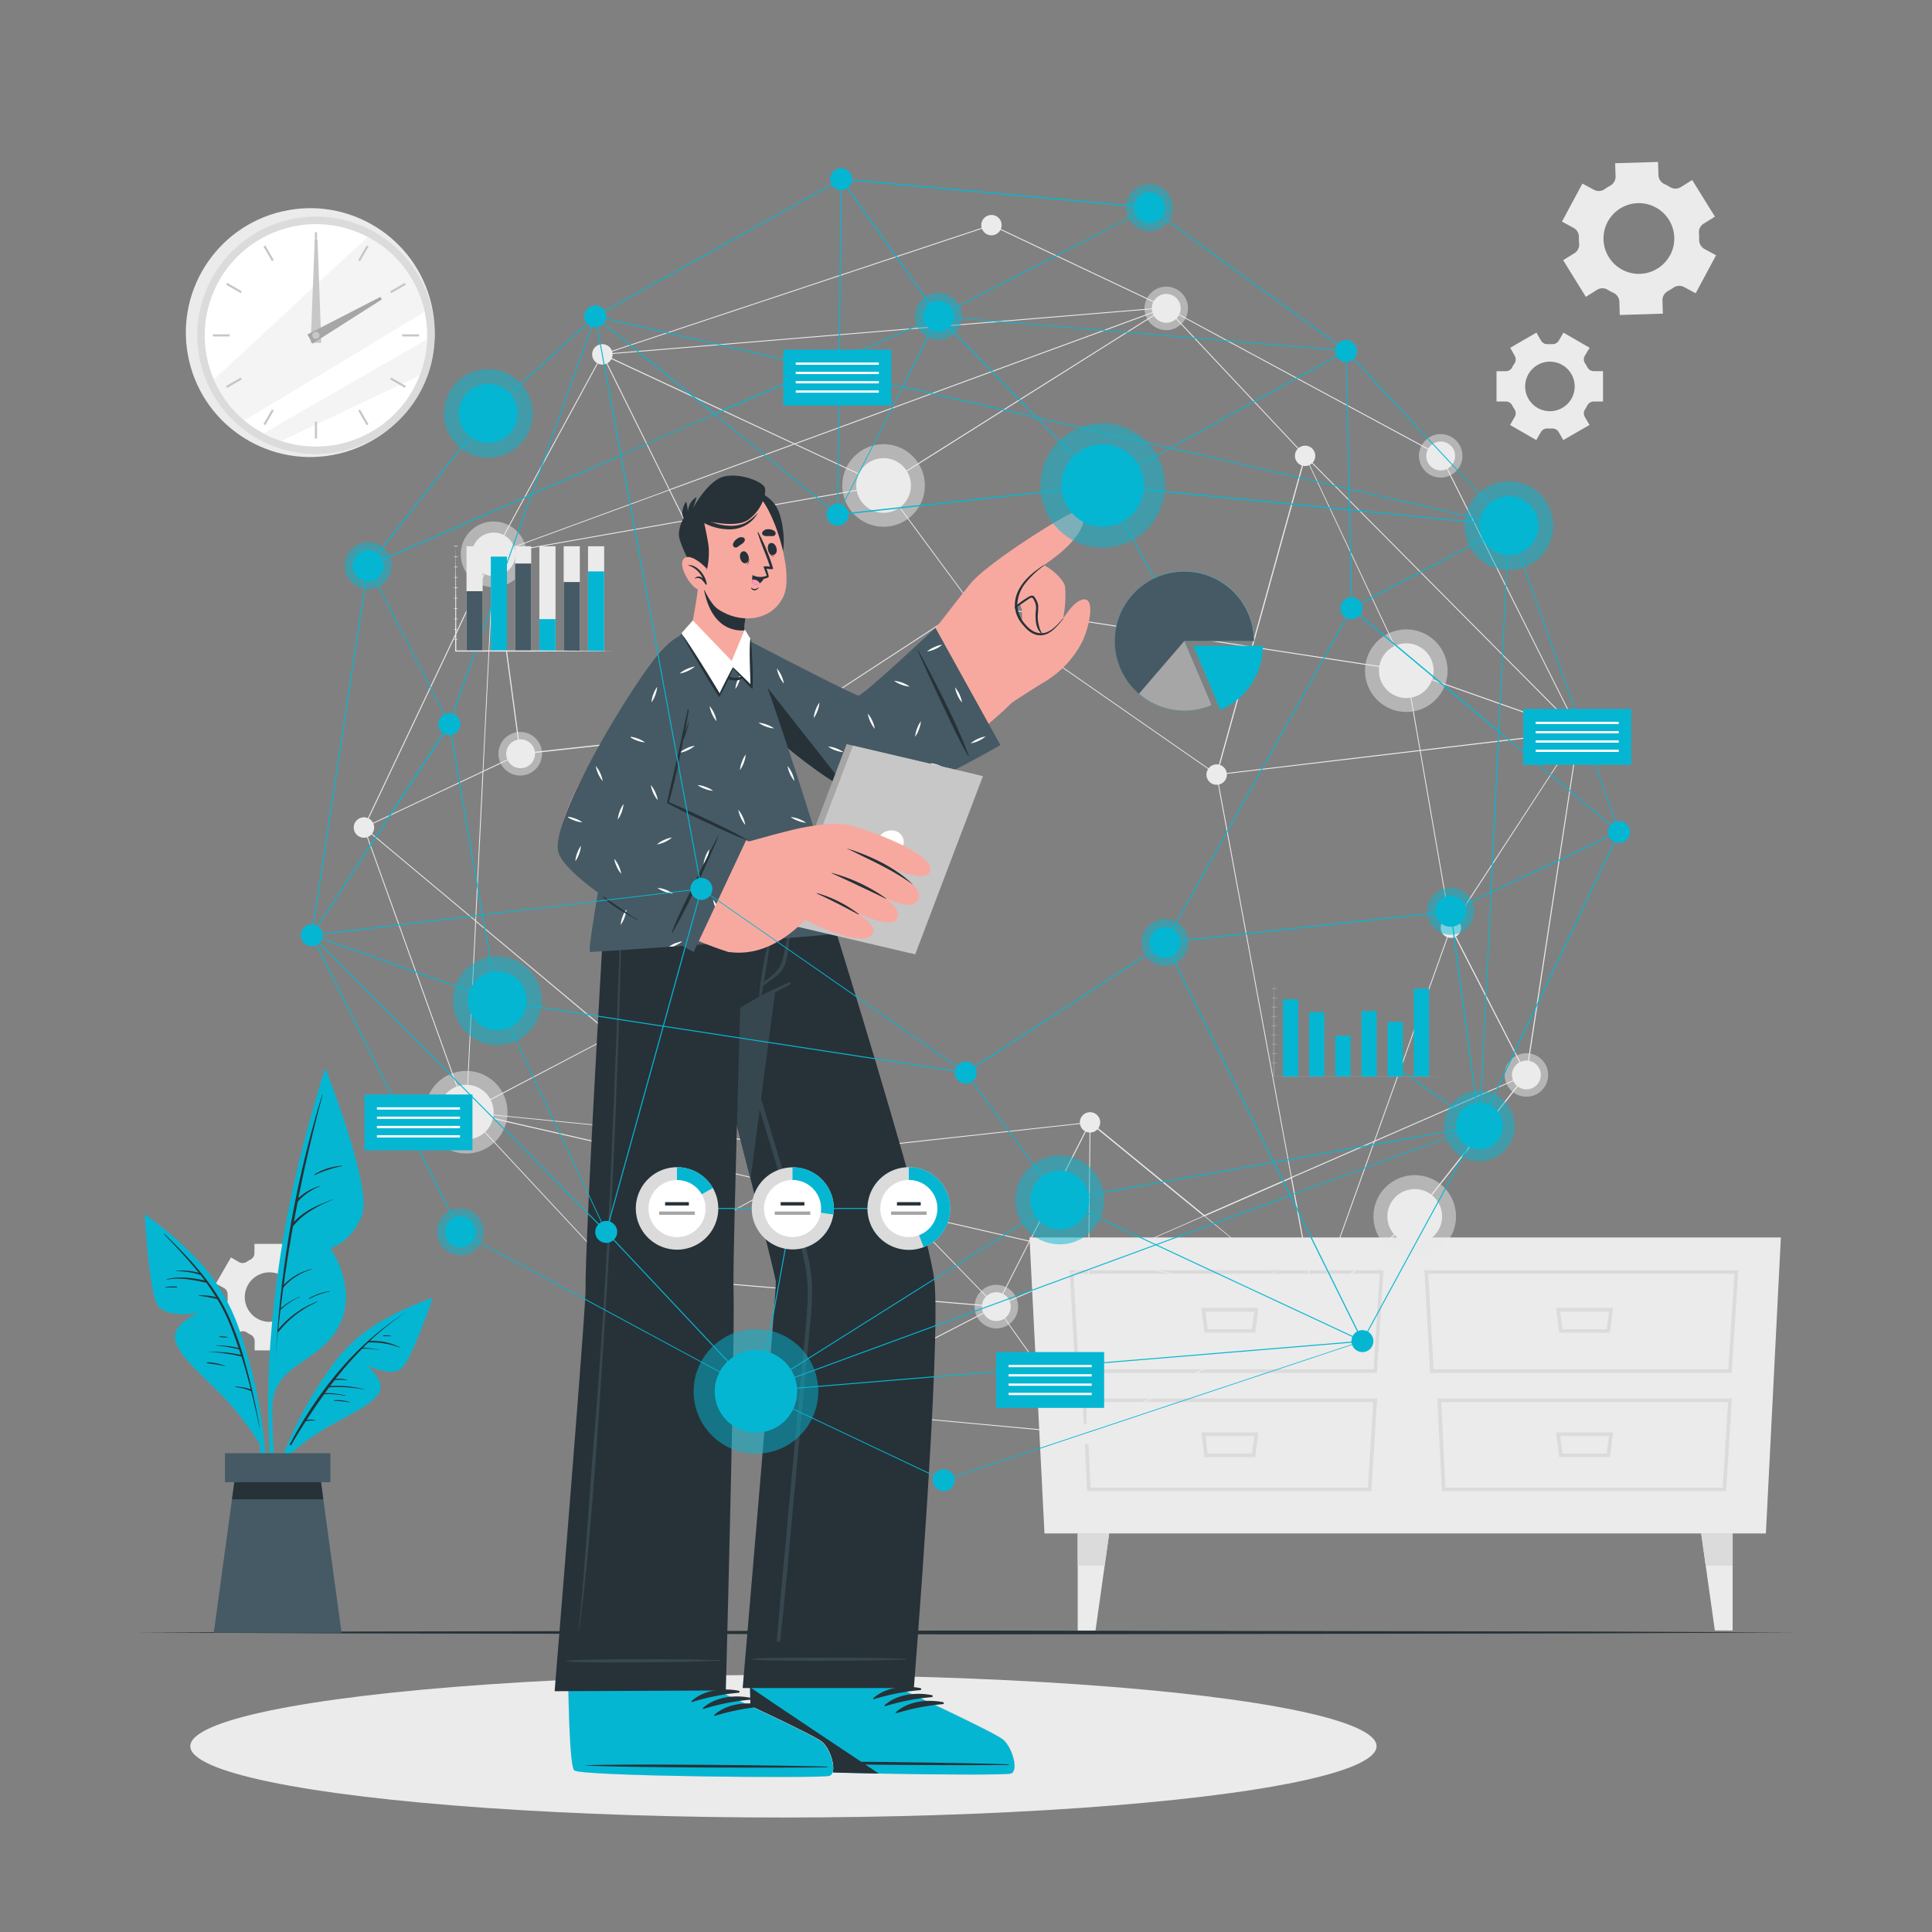 <svg xmlns="http://www.w3.org/2000/svg" viewBox="0 0 500 500"><rect x="0" y="0" width="500" height="500" fill="#808080" stroke="none"/><g id="freepik--background-complete--inject-42"><path d="M435,48.42a2.67,2.67,0,0,1-2.79,0l-.71-.41-.74-.37a2.64,2.64,0,0,1-1.55-2.3l-.11-3.43L418,42.24l.11,3.42a2.65,2.65,0,0,1-1.41,2.41c-.48.27-1,.56-1.41.88a2.64,2.64,0,0,1-2.77.17l-3-1.61-5.28,9.84,3,1.62a2.64,2.64,0,0,1,1.38,2.4,15.44,15.44,0,0,0,.06,1.67,2.66,2.66,0,0,1-1.23,2.5l-2.91,1.8,5.88,9.49L413.31,75a2.63,2.63,0,0,1,2.77,0c.24.14.47.28.72.41l.73.37a2.66,2.66,0,0,1,1.56,2.31l.1,3.43,11.16-.35-.11-3.42a2.68,2.68,0,0,1,1.4-2.41,13.94,13.94,0,0,0,1.42-.88,2.65,2.65,0,0,1,2.78-.17l3,1.61,5.28-9.84-3-1.62a2.66,2.66,0,0,1-1.38-2.41c0-.56,0-1.11-.05-1.67a2.62,2.62,0,0,1,1.23-2.49l2.9-1.8-5.88-9.49Zm-2.8,17.63a9.15,9.15,0,1,1-3.74-12.39A9.15,9.15,0,0,1,432.22,66.05Z" style="fill:#ebebeb"></path><path d="M403.42,88.15a1.85,1.85,0,0,1-1.72.91h-1.16a1.84,1.84,0,0,1-1.72-.9l-1.2-2.08L390.85,90,392,92.07a1.85,1.85,0,0,1-.06,2,10.08,10.08,0,0,0-.59,1,1.85,1.85,0,0,1-1.65,1h-2.4v7.83h2.4a1.86,1.86,0,0,1,1.65,1,9.19,9.19,0,0,0,.59,1,1.85,1.85,0,0,1,.06,2l-1.19,2.08,6.77,3.91,1.21-2.09a1.86,1.86,0,0,1,1.72-.9h1.15a1.85,1.85,0,0,1,1.72.91l1.2,2.08,6.78-3.91-1.2-2.07a1.85,1.85,0,0,1,.07-2c.21-.33.4-.67.58-1a1.85,1.85,0,0,1,1.65-1h2.4V96.05h-2.4a1.85,1.85,0,0,1-1.65-1c-.18-.35-.37-.68-.58-1a1.85,1.85,0,0,1-.07-2L411.4,90l-6.78-3.91ZM407.53,100a6.41,6.41,0,1,1-6.41-6.4A6.41,6.41,0,0,1,407.53,100Z" style="fill:#ebebeb"></path><path d="M81.57,338a1.87,1.87,0,0,1-.91-1.73c0-.19,0-.38,0-.58s0-.39,0-.58a1.85,1.85,0,0,1,.91-1.72l2.08-1.2-3.91-6.77-2.08,1.2a1.87,1.87,0,0,1-2-.07c-.33-.21-.66-.41-1-.59a1.87,1.87,0,0,1-1-1.65v-2.39H65.85v2.39a1.85,1.85,0,0,1-1,1.65c-.35.18-.68.38-1,.59a1.87,1.87,0,0,1-2,.07l-2.08-1.2-3.91,6.77L58,333.36a1.87,1.87,0,0,1,.91,1.72c0,.19,0,.38,0,.57s0,.39,0,.58A1.87,1.87,0,0,1,58,338l-2.09,1.2,3.91,6.78,2.08-1.2a1.85,1.85,0,0,1,2,.07,9.12,9.12,0,0,0,1,.58,1.86,1.86,0,0,1,1,1.66v2.39h7.82V347a1.87,1.87,0,0,1,1-1.66,10.29,10.29,0,0,0,1-.58,1.84,1.84,0,0,1,1.94-.07l2.08,1.2,3.91-6.78Zm-11.81,4.1a6.41,6.41,0,1,1,6.41-6.41A6.42,6.42,0,0,1,69.76,342.06Z" style="fill:#ebebeb"></path><polygon points="270.31 396.85 457.01 396.85 460.89 320.25 266.43 320.25 270.31 396.85" style="fill:#ebebeb"></polygon><path d="M448.16,355.31H370.11l-1.47-26.59h81.23ZM371,354.37h76.28l1.58-24.71H369.64Z" style="fill:#dbdbdb"></path><path d="M446.72,385.91H373.17l-1.2-24h76.25ZM374.06,385h71.78l1.38-22.13H373Z" style="fill:#dbdbdb"></path><path d="M416.65,344.9H403.53l-.82-6.42h14.77ZM404.36,344h11.46l.59-4.53H403.78Z" style="fill:#dbdbdb"></path><path d="M416.65,377.11H403.53l-.82-6.41h14.77Zm-12.29-.94h11.46l.59-4.53H403.78Z" style="fill:#dbdbdb"></path><path d="M356.35,355.31H278.3l-1.47-26.59h81.23Zm-77.16-.94h76.28l1.58-24.71H277.83Z" style="fill:#dbdbdb"></path><path d="M354.91,385.91H281.35l-1.19-24h76.25ZM282.25,385H354l1.39-22.13H281.15Z" style="fill:#dbdbdb"></path><path d="M324.84,344.9H311.72l-.82-6.42h14.77ZM312.55,344H324l.59-4.53H312Z" style="fill:#dbdbdb"></path><path d="M324.84,377.11H311.72l-.82-6.41h14.77Zm-12.29-.94H324l.59-4.53H312Z" style="fill:#dbdbdb"></path><polygon points="287.05 396.85 285.88 405.2 283.52 421.97 278.91 421.97 278.91 396.85 287.05 396.85" style="fill:#ebebeb"></polygon><polygon points="287.05 396.85 285.88 405.2 278.91 405.2 278.91 396.85 287.05 396.85" style="fill:#dbdbdb"></polygon><polygon points="440.27 396.85 441.44 405.2 443.8 421.97 448.41 421.97 448.41 396.85 440.27 396.85" style="fill:#ebebeb"></polygon><polygon points="440.27 396.85 441.44 405.2 448.41 405.2 448.41 396.85 440.27 396.85" style="fill:#dbdbdb"></polygon><circle cx="120.66" cy="287.84" r="10.69" style="fill:#ebebeb;opacity:0.5"></circle><path d="M113.59,287.84a7.08,7.08,0,1,1,7.07,7.07A7.07,7.07,0,0,1,113.59,287.84Z" style="fill:#ebebeb"></path><circle cx="228.67" cy="125.64" r="10.69" style="fill:#ebebeb;opacity:0.5"></circle><circle cx="228.67" cy="125.64" r="7.08" style="fill:#ebebeb"></circle><circle cx="363.95" cy="173.57" r="10.69" style="fill:#ebebeb;opacity:0.5"></circle><circle cx="363.95" cy="173.57" r="7.08" style="fill:#ebebeb"></circle><circle cx="366.13" cy="314.81" r="10.69" style="fill:#ebebeb;opacity:0.5"></circle><path d="M359.05,314.81a7.08,7.08,0,1,1,7.08,7.08A7.08,7.08,0,0,1,359.05,314.81Z" style="fill:#ebebeb"></path><circle cx="127.75" cy="143.46" r="8.51" style="fill:#ebebeb;opacity:0.5"></circle><circle cx="127.75" cy="143.46" r="5.63" style="fill:#ebebeb"></circle><circle cx="395.03" cy="278.2" r="5.63" style="fill:#ebebeb;opacity:0.5"></circle><path d="M391.3,278.2a3.73,3.73,0,1,1,3.73,3.73A3.73,3.73,0,0,1,391.3,278.2Z" style="fill:#ebebeb"></path><path d="M129,195.08a5.64,5.64,0,1,1,5.63,5.63A5.63,5.63,0,0,1,129,195.08Z" style="fill:#ebebeb;opacity:0.5"></path><path d="M131,195.08a3.73,3.73,0,1,1,3.72,3.73A3.72,3.72,0,0,1,131,195.08Z" style="fill:#ebebeb"></path><path d="M212.73,297.45a5.63,5.63,0,1,1,5.63,5.63A5.64,5.64,0,0,1,212.73,297.45Z" style="fill:#ebebeb;opacity:0.5"></path><path d="M214.63,297.45a3.73,3.73,0,1,1,3.73,3.73A3.73,3.73,0,0,1,214.63,297.45Z" style="fill:#ebebeb"></path><path d="M197.74,187.57a5.63,5.63,0,1,1,5.63,5.64A5.63,5.63,0,0,1,197.74,187.57Z" style="fill:#ebebeb;opacity:0.5"></path><path d="M199.64,187.57a3.73,3.73,0,1,1,3.73,3.73A3.73,3.73,0,0,1,199.64,187.57Z" style="fill:#ebebeb"></path><path d="M296.2,79.8a5.63,5.63,0,1,1,5.63,5.64A5.63,5.63,0,0,1,296.2,79.8Z" style="fill:#ebebeb;opacity:0.5"></path><path d="M298.1,79.8a3.73,3.73,0,1,1,3.73,3.73A3.73,3.73,0,0,1,298.1,79.8Z" style="fill:#ebebeb"></path><circle cx="372.85" cy="117.97" r="5.63" style="fill:#ebebeb;opacity:0.5"></circle><path d="M369.12,118a3.73,3.73,0,1,1,3.73,3.73A3.73,3.73,0,0,1,369.12,118Z" style="fill:#ebebeb"></path><path d="M252.21,338.15a5.64,5.64,0,1,1,5.64,5.64A5.64,5.64,0,0,1,252.21,338.15Z" style="fill:#ebebeb;opacity:0.5"></path><path d="M254.12,338.15a3.73,3.73,0,1,1,3.73,3.73A3.73,3.73,0,0,1,254.12,338.15Z" style="fill:#ebebeb"></path><path d="M201.47,364.31a5.63,5.63,0,1,1,5.63,5.63A5.64,5.64,0,0,1,201.47,364.31Z" style="fill:#ebebeb;opacity:0.5"></path><path d="M203.37,364.31A3.73,3.73,0,1,1,207.1,368,3.73,3.73,0,0,1,203.37,364.31Z" style="fill:#ebebeb"></path><path d="M155.89,268a2.64,2.64,0,1,1,2.63,2.64A2.63,2.63,0,0,1,155.89,268Z" style="fill:#ebebeb"></path><circle cx="337.76" cy="117.97" r="2.64" style="fill:#ebebeb"></circle><path d="M337.76,338.15a2.64,2.64,0,1,1,2.64,2.64A2.64,2.64,0,0,1,337.76,338.15Z" style="fill:#ebebeb"></path><path d="M372.85,240.1a2.64,2.64,0,1,1,2.64,2.63A2.64,2.64,0,0,1,372.85,240.1Z" style="fill:#ebebeb"></path><path d="M91.55,214.17a2.64,2.64,0,1,1,2.64,2.63A2.64,2.64,0,0,1,91.55,214.17Z" style="fill:#ebebeb"></path><path d="M312.23,200.46a2.64,2.64,0,1,1,2.64,2.64A2.64,2.64,0,0,1,312.23,200.46Z" style="fill:#ebebeb"></path><path d="M406,189.32a2.64,2.64,0,1,1,2.63,2.64A2.63,2.63,0,0,1,406,189.32Z" style="fill:#ebebeb"></path><path d="M153.25,91.71a2.64,2.64,0,1,1,2.64,2.64A2.64,2.64,0,0,1,153.25,91.71Z" style="fill:#ebebeb"></path><path d="M248.65,156.28a2.64,2.64,0,1,1,2.64,2.63A2.64,2.64,0,0,1,248.65,156.28Z" style="fill:#ebebeb"></path><circle cx="256.59" cy="58.26" r="2.64" style="fill:#ebebeb"></circle><circle cx="282.1" cy="290.47" r="2.64" style="fill:#ebebeb"></circle><path d="M278.63,371.17a2.64,2.64,0,1,1,2.63,2.64A2.64,2.64,0,0,1,278.63,371.17Z" style="fill:#ebebeb"></path><path d="M157.19,329.88a2.64,2.64,0,1,1,2.63,2.64A2.63,2.63,0,0,1,157.19,329.88Z" style="fill:#ebebeb"></path><path d="M301.77,79.47l.06.07,36,38.35,70.87,71.39v.06l-13.56,88.91,0,0-28.9,36.61-25.75,23.36-59.24,33.08-.06-.08-23.42-33-39.41-40.59L159.8,330l-.06-.07-39.18-42.08-26.5-73.72,0,0,33.59-70.76h.06l100.89-17.82ZM408.46,189.36l-70.78-71.31L301.73,79.77l-73,46L127.83,143.57l-33.52,70.6,26.46,73.6,39.08,42,58.53-32.4.06.06,39.49,40.67L281.3,371l59-33,25.71-23.32,28.87-36.58Z" style="fill:#ebebeb"></path><path d="M155.84,91.56l.1,0,72.8,34,0,0,22.61,30.62,63.43,44.09,22.93-82.64.13.28,26.21,55.63,11.54,66.56v0l-35.13,98.15-.1,0-73.85-16.91-8.61,16.92h-.07L159.71,330v-.1l-.7-33.15L120.64,288l0-.23,38.22,3.78-.49-23.56v0l44.74-80.21-68.59,7.5v-.11l-6.93-51.66,0,0Zm72.75,34.17L155.94,91.86l-28.07,51.62,6.9,51.47,68.81-7.52-.11.2L158.64,268l.49,23.52,59.24,5.85,63.93-7-.09.2-15.58,30.61L340.32,338l35.05-97.93L363.84,173.6l-26-55.3-22.86,82.35-.13-.09-63.61-44.21Zm-69.68,166-36.44-3.6L159,296.5ZM266.4,321.09l15.5-30.48-63.53,7-59.23-5.85.1,4.8Zm-.11.21-107-24.51.7,33L257.78,338Z" style="fill:#ebebeb"></path><polygon points="159.89 329.79 207.17 364.21 207.03 364.4 159.75 329.98 159.89 329.79" style="fill:#ebebeb"></polygon><path d="M256.6,58.13l0,0L301.77,79.5l.82-.07-.56.21,70.91,38.25v0l35.72,71.31.42.15-.44.05-33,50.67,19.57,38.16-.12.05-60.73,26.54,6.23,33.59-.25-.2-28.69-23.47-29.8,13-.45,43.5h-.13l-74.56-6.9.35-.19,50.75-26.15,23.81-10.4.39-37.42.19.15,29.49,24.12,22.41-9.79L314.73,200.36h.12l93.22-11.08-44.16-15.59L251.31,156.4l-48,31.34-.06-.11-30.07-60.72-45.33,16.64-2.74,55.91,9.5-4.48.1.21-9.61,4.53-1.9,38.57L158.73,268l-.15.08-38,19.95L123,238.39,94,214.14l.17-.08,30.74-14.49,2.76-56.19.07,0,45.38-16.65L155.71,91.61h.15Zm44.71,21.41L256.58,58.38,156.84,91.51Zm71.45,38.52-71-38.32L173.41,126.83l30,60.57,47.84-31.24h.05L364,173.45l44.38,15.67Zm-199.45,8.56L300.9,79.8l-144.83,12ZM394.87,278.14l-19.52-38,0-.06,33-50.56L315,200.57l19.29,104ZM123,238.1l1.88-38.27L94.4,214.19ZM158.32,268,123.2,238.58l-2.41,49.06Zm153.11,46.66-29.21-23.89-.39,36.82Zm28.79,23.25-6.1-32.92-22.25,9.73ZM281.15,371l.45-43.14-23.71,10.36-50.39,26Z" style="fill:#ebebeb"></path><circle cx="80.3" cy="86.08" r="32.2" transform="translate(-17.42 20.44) rotate(-13.1)" style="fill:#ebebeb"></circle><circle cx="81.77" cy="86.79" r="30.72" transform="translate(-17.55 20.8) rotate(-13.11)" style="fill:#dbdbdb"></circle><circle cx="81.77" cy="86.79" r="28.78" transform="translate(-26.64 37.12) rotate(-22.09)" style="fill:#fff"></circle><path d="M109.9,80.69c-13.1,7.94-34.65,21-46.69,28.11a29,29,0,0,1-7.86-10.58L95.17,61.31A28.86,28.86,0,0,1,109.9,80.69Z" style="fill:#ebebeb;opacity:0.5"></path><path d="M110.53,87.8a28.47,28.47,0,0,1-1.9,9.35l-35.9,17a28,28,0,0,1-4.53-1.95C79,105.91,98.86,94.51,110.53,87.8Z" style="fill:#ebebeb;opacity:0.5"></path><rect x="81.49" y="60.1" width="0.56" height="4.36" style="fill:#c7c7c7"></rect><rect x="69.24" y="63.38" width="0.56" height="4.36" transform="translate(-23.47 43.54) rotate(-30)" style="fill:#c7c7c7"></rect><rect x="60.27" y="72.36" width="0.56" height="4.36" transform="translate(-34.28 89.7) rotate(-60)" style="fill:#c7c7c7"></rect><rect x="55.08" y="86.52" width="4.36" height="0.56" style="fill:#c7c7c7"></rect><rect x="58.36" y="98.77" width="4.36" height="0.56" transform="translate(-41.42 43.55) rotate(-30)" style="fill:#c7c7c7"></rect><rect x="67.34" y="107.74" width="4.36" height="0.56" transform="translate(-58.79 114.29) rotate(-60.04)" style="fill:#c7c7c7"></rect><rect x="81.49" y="109.12" width="0.56" height="4.36" style="fill:#c7c7c7"></rect><rect x="93.75" y="105.84" width="0.56" height="4.36" transform="translate(-41.41 61.49) rotate(-30)" style="fill:#c7c7c7"></rect><rect x="102.72" y="96.87" width="0.56" height="4.36" transform="translate(-34.28 138.71) rotate(-60)" style="fill:#c7c7c7"></rect><rect x="104.1" y="86.52" width="4.36" height="0.56" style="fill:#c7c7c7"></rect><rect x="100.82" y="74.26" width="4.36" height="0.56" transform="translate(-23.47 61.51) rotate(-30.01)" style="fill:#c7c7c7"></rect><rect x="91.85" y="65.29" width="4.36" height="0.56" transform="translate(-9.74 114.27) rotate(-60.03)" style="fill:#c7c7c7"></rect><polygon points="82.19 62.08 83.14 88.74 80.41 88.7 81.45 62.07 82.19 62.08" style="fill:#c7c7c7"></polygon><polygon points="98.8 77.5 80.86 88.94 79.56 86.55 98.44 76.84 98.8 77.5" style="fill:#a6a6a6"></polygon><circle cx="81.77" cy="86.79" r="0.93" style="fill:#c7c7c7"></circle></g><g id="freepik--Shadow--inject-42"><ellipse cx="202.75" cy="451.92" rx="153.5" ry="18.45" style="fill:#ebebeb"></ellipse></g><g id="freepik--Floor--inject-42"><polygon points="35.07 422.48 88.8 422.24 142.53 422.15 250 421.98 357.47 422.15 411.2 422.23 464.93 422.48 411.2 422.72 357.47 422.81 250 422.98 142.53 422.81 88.8 422.72 35.07 422.48" style="fill:#263238"></polygon></g><g id="freepik--Plant--inject-42"><path d="M69.59,371.35a215.63,215.63,0,0,1,.31-22.74A290,290,0,0,1,77,302.29c2-8.57,4.43-17,7-25.42.07-.25.48-.18.41.08-7.88,29.68-14.35,60.3-13.9,91.15.12,8.64,1.12,17.12,1.94,25.69,0,.23-.35.33-.41.09A130,130,0,0,1,69.59,371.35Z" style="fill:#05B6D3"></path><path d="M84.42,277s11.94,30.31,9.27,37.43S85.5,323,85.5,323s7.31,10.43,2.2,20.21-16.44,9.32-17.2,20.41C70.5,363.64,69.87,317.27,84.42,277Z" style="fill:#05B6D3"></path><path d="M71.8,344.49a.26.26,0,0,1,0-.15,277.72,277.72,0,0,1,11.58-61c0-.06.12,0,.1,0-2.36,8.87-4.47,17.78-6.27,26.74a13.34,13.34,0,0,1,5.7-3.18s.06.05,0,.07A15,15,0,0,0,77.06,311q-.53,2.63-1,5.27c2.67-3,6.37-4.46,10.07-5.87a0,0,0,1,1,0,.08c-3.85,1.57-7.69,3.6-10.31,6.92q-1.36,7.54-2.39,15.14a14.36,14.36,0,0,1,7.12-4.08c.08,0,.12.1,0,.12a15,15,0,0,0-7.22,4.63s0,0,0,0c-.24,1.78-.47,3.57-.68,5.35a18.5,18.5,0,0,1,5-3s.08.06,0,.08a17.08,17.08,0,0,0-5,3.31s0,0-.06,0c-.2,1.7-.4,3.4-.57,5.1a24.16,24.16,0,0,1,10.12-7.23.07.07,0,0,1,0,.12,26.22,26.22,0,0,0-10,7.68.24.24,0,0,1-.25.08c-.26,2.6-.49,5.22-.69,7.83,0,0-.06,0,0,0Q71.48,348.51,71.8,344.49Z" style="fill:#263238"></path><path d="M81.39,303.94a14.88,14.88,0,0,1,7.18-2.23c.06,0,.06.08,0,.09a28.44,28.44,0,0,0-7.09,2.31C81.38,304.16,81.3,304,81.39,303.94Z" style="fill:#263238"></path><path d="M79.94,336a14.94,14.94,0,0,1,5.39-1.84c.06,0,.07.09,0,.1A19.77,19.77,0,0,0,80,336.16C79.94,336.19,79.87,336.07,79.94,336Z" style="fill:#263238"></path><path d="M38.21,314.87A81.08,81.08,0,0,1,52,327a49.81,49.81,0,0,1,9.7,16.44,123.16,123.16,0,0,1,7.22,39.31,95.94,95.94,0,0,1-2.13,22.1.21.21,0,0,1-.42-.07,124,124,0,0,0-.21-38.65c-2.05-12.53-5.27-26.17-13.24-36.36-4.34-5.55-9.75-9.91-15.1-14.42C37.56,315.06,37.92,314.67,38.21,314.87Z" style="fill:#05B6D3"></path><path d="M67.18,373.67a74.68,74.68,0,0,0-10.07-12.88c-6-6-11-10.21-11.78-14.16s6-6.86,6-6.86-8.27,1.49-10.53-2-3.35-23.56-3.35-23.56,15,10.73,22,25.78S67.18,373.67,67.18,373.67Z" style="fill:#05B6D3"></path><path d="M42.63,319.38c6.33,6.21,12.7,12.84,16.42,21A78.54,78.54,0,0,1,62.37,349h0l.57,1.79,0,.09a171.53,171.53,0,0,1,4.27,18.56s-.06.07-.06,0c-.65-3.13-1.37-6.3-2.17-9.45l-.08,0A13.19,13.19,0,0,0,61,359c-.09,0-.08-.17,0-.16a14.82,14.82,0,0,1,3.9.71c-.73-2.84-1.52-5.68-2.41-8.48a42.51,42.51,0,0,0-8.92-1.17,0,0,0,1,1,0,0,33.94,33.94,0,0,1,8.77.74l-.48-1.43a44.25,44.25,0,0,0-5.93-1,0,0,0,1,1,0-.06,29.11,29.11,0,0,1,5.81.7c-.82-2.42-1.7-4.8-2.68-7.13a43.4,43.4,0,0,0-2.84-5.51,35.78,35.78,0,0,0-4.82-.86s0-.08,0-.08a12.92,12.92,0,0,1,4.5.44c-.79-1.27-1.62-2.52-2.51-3.74h0c-3.38-.74-6.79-1.44-10.24-.79-.06,0-.08-.09,0-.1,3.28-.87,6.54-.37,9.81.28-.36-.48-.73-.94-1.09-1.41a22.4,22.4,0,0,0-6.3-1c-.05,0-.06-.06,0-.07a16.36,16.36,0,0,1,5.87.52c-2.78-3.46-5.86-6.71-8.91-9.93C42.37,319.32,42.48,319.23,42.63,319.38Z" style="fill:#263238"></path><path d="M42.8,333.07a14.25,14.25,0,0,1,3-.1c.12,0,.11.21,0,.21-1,0-2,0-3,0A.06.06,0,1,1,42.8,333.07Z" style="fill:#263238"></path><path d="M53.62,352.56a13.7,13.7,0,0,1,4.64.93s0,.08,0,.07c-1.53-.36-3.07-.51-4.62-.77A.12.12,0,0,1,53.62,352.56Z" style="fill:#263238"></path><path d="M56.87,345.83a9.93,9.93,0,0,1,2,.18.06.06,0,0,1,0,.12,10,10,0,0,1-2-.1A.1.1,0,0,1,56.87,345.83Z" style="fill:#263238"></path><path d="M111.26,336.2a68.12,68.12,0,0,0-14,6.58,41.57,41.57,0,0,0-11.64,11.06A103.52,103.52,0,0,0,70.71,384a81,81,0,0,0-3.39,18.38.18.18,0,0,0,.36,0,104.53,104.53,0,0,1,9.1-31.22c4.56-9.67,10.32-20,19.13-26.36,4.79-3.49,10.18-5.77,15.55-8.19C111.74,336.5,111.54,336.1,111.26,336.2Z" style="fill:#05B6D3"></path><path d="M74.22,377.08A62.72,62.72,0,0,1,85.35,369c6.21-3.45,11.26-5.72,12.81-8.74s-3.26-6.93-3.26-6.93,6.34,3.11,9,.82S112,335.85,112,335.85s-14.65,5.21-23.8,15.77S74.22,377.08,74.22,377.08Z" style="fill:#05B6D3"></path><path d="M75,373.78c7.33-13.75,17.11-26.2,30.5-34.41h0a67.09,67.09,0,0,0-9.8,7.67,15.52,15.52,0,0,1,7.87,1.67,0,0,0,1,1,0,.08,21.55,21.55,0,0,0-8.1-1.37.19.19,0,0,1-.09,0c-.48.45-1,.9-1.41,1.37a24.91,24.91,0,0,1,4.21.56s0,.06,0,.05a22,22,0,0,0-4.44-.36,90.48,90.48,0,0,0-6.91,7.84,7,7,0,0,1,2.94.22.06.06,0,0,1,0,.11,15.71,15.71,0,0,0-3.14-.05c-.4.52-.81,1-1.2,1.54a28.66,28.66,0,0,1,8.89.86s0,.08,0,.07a35.87,35.87,0,0,0-9.13-.59c-.38.5-.73,1-1.1,1.51a19.28,19.28,0,0,1,5.29.6.06.06,0,0,1,0,.11,20.14,20.14,0,0,0-5.48-.43c-1.57,2.17-3.08,4.39-4.53,6.64a4.93,4.93,0,0,1,2.32.14s0,.07,0,.06a10.13,10.13,0,0,0-2.52.12q-2,3-3.77,6.15C75.17,374.09,74.89,374,75,373.78Z" style="fill:#263238"></path><path d="M86.38,362.37a11.4,11.4,0,0,1,4.26.52,0,0,0,0,1,0,.07,33.48,33.48,0,0,0-4.24-.44A.08.08,0,0,1,86.38,362.37Z" style="fill:#263238"></path><path d="M99.16,345.61a7.16,7.16,0,0,1,2,.12.06.06,0,1,1,0,.11c-.64-.07-1.28,0-1.93-.06C99.07,345.77,99.05,345.62,99.16,345.61Z" style="fill:#263238"></path><polygon points="55.33 422.56 88.39 422.56 83.68 388.02 82.47 379.16 61.24 379.16 60.04 388.02 55.33 422.56" style="fill:#455a64"></polygon><polygon points="60.04 388.02 83.68 388.02 82.47 379.16 61.24 379.16 60.04 388.02" style="fill:#263238"></polygon><rect x="58.21" y="376.09" width="27.3" height="7.5" transform="translate(143.72 759.68) rotate(180)" style="fill:#455a64"></rect></g><g id="freepik--Character--inject-42"><path d="M261.6,459c-2.16.69-63.68-.1-66-1.62-.89-.57-1.29-9.54-1.47-20.39,0-.12,0-.23,0-.34,0-2.24-.07-4.54-.07-6.88,0-.32,0-.64,0-1l3-31.92,41.16.41-4.06,31.62-.05,1.25-.25,6.55,0,.67s23.41,10.84,25.79,12.78S263.76,458.31,261.6,459Z" style="fill:#f7a9a0"></path><path d="M261.6,459c-2.16.69-63.68-.1-66-1.62-.89-.57-1.29-9.54-1.47-20.39,0-.12,0-.23,0-.34,0-2.24-.07-4.54-.07-6.88,0-.32,0-.64,0-1l40.08.11-.05,1.25-.25,6.55,0,.67s23.41,10.84,25.79,12.78S263.76,458.31,261.6,459Z" style="fill:#ebebeb"></path><path d="M261.61,459c-1.11.36-17.83.32-34.17,0-3.28-.06-6.55-.14-9.67-.22-11.65-.32-21.28-.8-22.17-1.39s-1.29-9.28-1.47-19.93c0-.15,0-.3,0-.45s0-.24,0-.35h0l39.65.07,0,.68s23.42,10.83,25.79,12.77S263.76,458.31,261.61,459Z" style="fill:#05B6D3"></path><path d="M260.94,456.6c-10.37-.39-52.23-1-62.51-.58-.08,0-.08.06,0,.07,10.27.61,52.13.86,62.5.68C261.15,456.77,261.15,456.61,260.94,456.6Z" style="fill:#263238"></path><path d="M238.23,436.89c-4.07-.82-9.07-.25-12.23,2.61-.12.11,0,.29.17.25a57.38,57.38,0,0,1,12-2.35A.26.26,0,0,0,238.23,436.89Z" style="fill:#263238"></path><path d="M241.15,438.7c-4.07-.81-9.07-.25-12.22,2.62-.13.11,0,.28.17.24a57.15,57.15,0,0,1,12-2.34A.26.26,0,0,0,241.15,438.7Z" style="fill:#263238"></path><path d="M244.08,440.52c-4.08-.82-9.07-.26-12.23,2.61-.12.11,0,.28.17.24a57.79,57.79,0,0,1,12-2.34A.26.26,0,0,0,244.08,440.52Z" style="fill:#263238"></path><path d="M227.44,459c-3.28-.06-6.55-.14-9.67-.22-11.65-.32-21.28-.8-22.17-1.39s-1.29-9.28-1.47-19.93c0-.15,0-.3,0-.45s0-.24,0-.35h0C199.59,440.45,218.73,453.19,227.44,459Z" style="fill:#263238"></path><path d="M236.51,436.86H192.2s8.92-103.5,8.58-105.31c-.45-2.31-3.06-12.79-6.54-26.47-1.1-4.29-2.27-8.88-3.5-13.64-3.3-12.88-6.94-26.95-10.11-39.19-4.77-18.35-8.49-32.6-8.49-32.6H209.7s4.38,13.88,9.89,31.93c9,29.34,21,69.71,22.19,79.53C243.7,347,236.51,436.86,236.51,436.86Z" style="fill:#263238"></path><path d="M234.55,429.29c-6.77-.14-4.82-.19-11.59-.26-3.31,0-25.08-.22-28.17.29-.07,0-.07.13,0,.14,3.09.51,24.86.33,28.17.29,6.77-.06,4.82-.12,11.59-.26A.1.1,0,0,0,234.55,429.29Z" style="fill:#37474f"></path><path d="M209.11,325.23c-1.45-6.41-3.62-12.69-5.51-19Q197.84,287.09,192,268q-2.91-9.57-5.85-19.14-1.49-4.81-3-9.65c-1-3.14-2.11-6.26-3-9.43-.36-1.3-.56-.59-.1,1.05.94,3.31,1.86,6.62,2.82,9.91q2.86,9.8,5.76,19.58,5.78,19.47,11.63,38.92,2.93,9.75,5.86,19.5a78.47,78.47,0,0,1,2.4,9.43,43.69,43.69,0,0,1,.39,10.09c-.42,6.78-1.21,13.55-1.84,20.31s-1.25,13.56-1.88,20.34q-1.87,20.24-3.71,40.47c-.15,1.71-.3,3.42-.43,5.13-.05.57.82.53.88,0,1.46-13.34,2.58-26.72,3.83-40.08s2.49-26.59,3.73-39.88c.32-3.34.67-6.68.67-10A40.82,40.82,0,0,0,209.11,325.23Z" style="fill:#37474f"></path><path d="M205.44,219.65c-2.61,20.17-7.58,58-11.2,85.43-8.48-33.25-22.1-85.43-22.1-85.43Z" style="fill:#37474f"></path><path d="M214.66,459.59c-2.16.7-63.69.13-66-1.38-.9-.56-1.34-9.53-1.56-20.38v-.34c-.05-2.24-.09-4.54-.1-6.88,0-.32,0-.64,0-1-.15-15.67,1-31.92,1-31.92l40.22.26-1.12,31.62,0,1.26-.23,6.54,0,.68s23.45,10.75,25.84,12.68S216.82,458.89,214.66,459.59Z" style="fill:#f7a9a0"></path><path d="M214.66,459.59c-2.16.7-63.69.13-66-1.38-.9-.56-1.34-9.53-1.56-20.38v-.34c-.05-2.24-.09-4.54-.1-6.88,0-.32,0-.64,0-1l40.08,0,0,1.26-.23,6.54,0,.68s23.45,10.75,25.84,12.68S216.82,458.89,214.66,459.59Z" style="fill:#ebebeb"></path><path d="M214.66,459.59c-2.16.7-63.69.13-66-1.38-.9-.56-1.34-9.53-1.56-20.38v-.34l39.7-.08,0,.68s23.45,10.75,25.84,12.68S216.82,458.89,214.66,459.59Z" style="fill:#05B6D3"></path><path d="M214,457.2c-10.37-.35-52.23-.79-62.51-.35-.08,0-.08.06,0,.06,10.27.58,52.13.67,62.5.46C214.2,457.36,214.2,457.2,214,457.2Z" style="fill:#263238"></path><path d="M191.21,437.57c-4.08-.8-9.07-.22-12.22,2.66-.12.11,0,.28.17.24a57.88,57.88,0,0,1,12-2.39A.26.26,0,0,0,191.21,437.57Z" style="fill:#263238"></path><path d="M194.14,439.37c-4.08-.8-9.07-.22-12.22,2.66-.12.11,0,.28.17.24a57.22,57.22,0,0,1,12-2.38A.26.26,0,0,0,194.14,439.37Z" style="fill:#263238"></path><path d="M197.07,441.17c-4.08-.8-9.07-.22-12.22,2.66-.12.11,0,.28.17.24a57.22,57.22,0,0,1,12-2.38A.26.26,0,0,0,197.07,441.17Z" style="fill:#263238"></path><path d="M208.48,219.65s-.86,18-5,32.2c-.33,1.18-.69,2.34-1.08,3.45a66.58,66.58,0,0,0-10.82,5.56s-.43,14.46-.87,30.58c-.48,18-1,38.13-.87,42.39.37,15.95-2,103.67-2,103.67l-44.3.18s8-98,8-103.8c-.08-9.4,2.15-50.91,3.87-81.19,1.06-18.66,1.92-33,1.92-33Z" style="fill:#263238"></path><path d="M186.35,429.62c-6.76-.11-4.82-.17-11.59-.21-3.31,0-25.08-.11-28.17.41a.07.07,0,0,0,0,.14c3.1.5,24.86.22,28.17.17,6.77-.09,4.83-.14,11.6-.31C186.48,429.82,186.48,429.63,186.35,429.62Z" style="fill:#37474f"></path><path d="M161,226.07c-.81,24.72-1.68,49.44-2.78,74.15s-2.6,49.57-4.68,74.3c-1.16,13.81-2.25,33.25-3.74,47,0,.1.13.13.14,0,3.23-24.52,5-54.84,6.61-79.51s2.66-49.39,3.51-74.09c.47-14,.83-28,1.25-41.93C161.35,225.86,161,225.88,161,226.07Z" style="fill:#37474f"></path><path d="M204.27,254.23a82,82,0,0,0-12.66,6.63.15.15,0,0,0,.13.26c4.28-2.08,8.64-4.08,12.79-6.38A.29.29,0,0,0,204.27,254.23Z" style="fill:#37474f"></path><path d="M204.52,239c-.29,1.58-.67,3.14-1,4.7s-.56,3-.94,4.42a7.52,7.52,0,0,1-2.06,3.7c-.58.54-1.21,1-1.83,1.5-.33.27-.69.52-1,.79,0-.21.08-.42.12-.64l.3-1.79c.23-1.32.44-2.65.64-4,.4-2.61.77-5.25,1.32-7.84a.09.09,0,0,0-.17,0c-.65,2.56-1.37,5.1-1.93,7.68-.28,1.27-1.27,7.53-1.32,8s-.08.92-.1,1.38a6,6,0,0,0,0,1.4.11.11,0,0,0,.21,0h0a5.32,5.32,0,0,0,.4-1.36c.11-.45.21-.9.29-1.36,0-.16.06-.33.08-.5.62-.37,1.19-.87,1.77-1.28s1.25-.89,1.84-1.39a7.07,7.07,0,0,0,2.25-3.51,25.29,25.29,0,0,0,.73-4.5c.2-1.78.35-3.56.6-5.34C204.7,238.92,204.54,238.87,204.52,239Z" style="fill:#37474f"></path><path d="M184.63,173.29c6.12,10.19,32.23,32.2,41.43,32.72,6.65.38,29.74-17.88,35.94-24.29,6-6.2-15.72-23-19.48-19.64-5.32,4.79-16.93,18.59-19.5,19-1.81.31-12.91-4.89-30.14-14.72C183.35,161,181,167.21,184.63,173.29Z" style="fill:#f7a9a0"></path><path d="M250.29,152.4c3.7-2.08,7.78-4.77,12.18-5.46s9.06,4.47,9.35,6.12.44,12.29-3.94,13.06-3.13-7.64-3.46-8.52-.69-2-1.5-1.79-14.09,9.64-14.09,9.64Z" style="fill:#f7a9a0"></path><path d="M250.67,153c.25,0,11.19-6.74,15.59-7.42s9.06,4.46,9.35,6.12.45,12.29-3.94,13.06-3.13-7.64-3.45-8.52-.7-2-1.51-1.79-14.09,9.64-14.09,9.64Z" style="fill:#f7a9a0"></path><path d="M270.08,164.42A5.33,5.33,0,0,1,268.9,162a9,9,0,0,1-.33-2.83,16.15,16.15,0,0,0,.11-2.5,5,5,0,0,0-1-2.22c-.45-.55-1.05-.23-1.57.06a21.87,21.87,0,0,0-2.2,1.5c-.76.56-1.52,1.14-2.27,1.72a22.88,22.88,0,0,0-2.3,1.84c-.06.05,0,.15.07.11a21.71,21.71,0,0,0,2.05-1.39c.77-.53,1.53-1.07,2.31-1.59s1.42-1,2.15-1.48c.26-.17.77-.57,1.1-.55s.66.81.78,1.06a4.19,4.19,0,0,1,.26,2.4,12.84,12.84,0,0,0,0,2.48,6.5,6.5,0,0,0,.58,2.25,9.07,9.07,0,0,0,1.38,1.71C270,164.61,270.16,164.49,270.08,164.42Z" style="fill:#263238"></path><path d="M238.78,166.91S249,153.7,251.14,151.06c4.3-5.3,24.15-17.78,27.07-18.62s5.07,5.08-8.33,14c-7.06,4.68-7.65,9.3-7.08,11.7s3.68,6.52,7.74,5.7,5.67-7.25,9.31-8.57,2.36,6,.41,10.42a25.42,25.42,0,0,1-9.48,10.5c-3.3,1.94-13.4,8.57-13.4,8.57Z" style="fill:#f7a9a0"></path><path d="M275.11,160.05c-1.33,1.46-2.8,3.31-4.81,3.74s-3.68-.68-4.95-2.21a7.87,7.87,0,0,1-2.06-5.46,9.62,9.62,0,0,1,2-5.07,23.16,23.16,0,0,1,4.88-4.65c.08-.06,0-.17-.1-.12-1.73,1.17-7.16,4.59-7.42,9.95a8,8,0,0,0,2.14,5.56c1.19,1.46,2.78,2.8,4.79,2.61,2.45-.22,4.18-2.55,5.66-4.32C275.3,160,275.18,160,275.11,160.05Z" style="fill:#263238"></path><path d="M242.08,162.46l16.82,30.35s-25.16,14.83-33.28,14-31.81-20-41.07-32.6c-5.64-7.65-1.68-14.13,9.32-8.39,11.29,5.89,27.14,14,28.27,14.19S242.08,162.46,242.08,162.46Z" style="fill:#455a64"></path><path d="M225.75,186.53a7.56,7.56,0,0,1,.64,2.07,7.26,7.26,0,0,1-1.15-1.84,7.57,7.57,0,0,1-.65-2.07A7.59,7.59,0,0,1,225.75,186.53Zm21.42-8.63a7.82,7.82,0,0,0,.65,2.07,7.26,7.26,0,0,0,1.15,1.84,8.29,8.29,0,0,0-1.8-3.91ZM201.07,173a7.67,7.67,0,0,0,.64,2.07,8,8,0,0,0,1.15,1.83,7.33,7.33,0,0,0-.64-2.07A7.69,7.69,0,0,0,201.07,173Zm25.29,28.06a7.68,7.68,0,0,0,2.07-.65,7.39,7.39,0,0,0,1.83-1.15,8,8,0,0,0-2.07.64A7.73,7.73,0,0,0,226.36,201.09Zm24.81-8.67a8.4,8.4,0,0,0,3.91-1.79,7.56,7.56,0,0,0-2.07.64A7.87,7.87,0,0,0,251.17,192.42ZM239.92,168.6A7.68,7.68,0,0,0,242,168a7.26,7.26,0,0,0,1.84-1.15,7.45,7.45,0,0,0-2.07.64A7.59,7.59,0,0,0,239.92,168.6Zm-27.85,13.21a7.85,7.85,0,0,0-1,1.92,7.37,7.37,0,0,0-.48,2.11,7.68,7.68,0,0,0,1-1.92A7.37,7.37,0,0,0,212.07,181.81Zm26.26,4.85a8.49,8.49,0,0,0-1.5,4,7,7,0,0,0,1-1.91A7.89,7.89,0,0,0,238.33,186.66ZM191.8,174.27a7.52,7.52,0,0,0-1,1.92,7.74,7.74,0,0,0-.49,2.11,7.36,7.36,0,0,0,1-1.92A7.74,7.74,0,0,0,191.8,174.27Zm8.54,14.25a7.52,7.52,0,0,0-1.92-1,7.89,7.89,0,0,0-2.12-.49,7.52,7.52,0,0,0,1.92,1A7.89,7.89,0,0,0,200.34,188.52Zm35.07-10.84a7.85,7.85,0,0,0-1.92-1,7.37,7.37,0,0,0-2.11-.48,7.68,7.68,0,0,0,1.92,1A7.37,7.37,0,0,0,235.41,177.68Zm-17.08,17a7.79,7.79,0,0,0-1.91-1,7.89,7.89,0,0,0-2.12-.49,7.22,7.22,0,0,0,1.92,1A7.54,7.54,0,0,0,218.33,194.66ZM244.77,199a7.79,7.79,0,0,0-1.91-1,7.52,7.52,0,0,0-2.12-.48,7.85,7.85,0,0,0,1.92,1A7.53,7.53,0,0,0,244.77,199Z" style="fill:#fff"></path><path d="M243.77,182.07c-1.1-2.3-5.44-11.55-6.34-13.93,0,0,0-.07.07,0,1.3,2.1,5.85,11.1,7,13.41a139.7,139.7,0,0,1,6.21,14c0,.08-.09.17-.15.08C248,191.24,245.94,186.62,243.77,182.07Z" style="fill:#263238"></path><path d="M184.55,174.23c7.51,10.19,24.48,24.75,35,30.33l-32.17-40.88h0C181.55,163.2,180.23,168.37,184.55,174.23Z" style="fill:#263238"></path><path d="M152.69,246.35c.17.16,65.08-4.29,65.62-5,.76-1-19.78-67-24.93-76.66-2.19-4.13-12.69-4.72-16.84-.82-10.39,9.77-17.62,41.36-19.14,50.83C154.88,230.32,152.11,245.78,152.69,246.35Z" style="fill:#455a64"></path><path d="M184.8,184.57a7.63,7.63,0,0,1,.64,2.08,7.26,7.26,0,0,1-1.15-1.84,7.67,7.67,0,0,1-.64-2.07A8,8,0,0,1,184.8,184.57Zm6.28,25a8.4,8.4,0,0,0,1.79,3.91,8.4,8.4,0,0,0-1.79-3.91Zm7.36,29.2a7.57,7.57,0,0,0,.65,2.07,7.26,7.26,0,0,0,1.15,1.84,8.29,8.29,0,0,0-1.8-3.91Zm-30-35.61a7.67,7.67,0,0,0,.64,2.07,7.55,7.55,0,0,0,1.15,1.84,8.28,8.28,0,0,0-1.79-3.91ZM159,222.21a7.68,7.68,0,0,0,.65,2.07,7.39,7.39,0,0,0,1.15,1.83,8.2,8.2,0,0,0-1.8-3.9Zm25.57,10.59a7.45,7.45,0,0,0,.64,2.07,7.59,7.59,0,0,0,1.16,1.84,7.68,7.68,0,0,0-.65-2.07A7.55,7.55,0,0,0,184.54,232.8Zm19.25-34.56a8.31,8.31,0,0,0,1.79,3.9,8.31,8.31,0,0,0-1.79-3.9Zm-27.9-3.43a7.67,7.67,0,0,0,2.07-.64A7.87,7.87,0,0,0,179.8,193a7.29,7.29,0,0,0-2.08.64A7.69,7.69,0,0,0,175.89,194.81ZM170,218.54a7.63,7.63,0,0,0,2.08-.64,8,8,0,0,0,1.83-1.15,7.33,7.33,0,0,0-2.07.64A7.75,7.75,0,0,0,170,218.54ZM173.12,245l1.15-.07.44-.19a8.22,8.22,0,0,0,1.84-1.15,7.23,7.23,0,0,0-2.07.64A8.32,8.32,0,0,0,173.12,245Zm24.27-22.38a7.68,7.68,0,0,0,2.07-.65,7.44,7.44,0,0,0,1.84-1.15,7.63,7.63,0,0,0-2.08.64A7.73,7.73,0,0,0,197.39,222.65Zm-21.5-48.35a7.67,7.67,0,0,0,2.07-.64,7.55,7.55,0,0,0,1.84-1.15,7.45,7.45,0,0,0-2.07.64A7.55,7.55,0,0,0,175.89,174.3Zm-5.82,3.45a7.85,7.85,0,0,0-1,1.92,7.37,7.37,0,0,0-.48,2.11,7.68,7.68,0,0,0,1-1.92A7.37,7.37,0,0,0,170.07,177.75Zm-8.7,30.31a7.69,7.69,0,0,0-1,1.92,7.53,7.53,0,0,0-.49,2.12,7.52,7.52,0,0,0,1-1.92A7.89,7.89,0,0,0,161.37,208.06Zm.74,27.3a8,8,0,0,0-1,1.92,7.52,7.52,0,0,0-.48,2.12,7.85,7.85,0,0,0,1-1.92A7.52,7.52,0,0,0,162.11,235.36ZM193,195.25a7.52,7.52,0,0,0-1,1.92,7.39,7.39,0,0,0-.49,2.11,7.36,7.36,0,0,0,1-1.92A7.74,7.74,0,0,0,193,195.25Zm-9.47,24.52a7.85,7.85,0,0,0-1,1.92,7.52,7.52,0,0,0-.48,2.12,7.85,7.85,0,0,0,1-1.92A7.52,7.52,0,0,0,183.53,219.77Zm25.7,10a7.85,7.85,0,0,0-1,1.92,7.52,7.52,0,0,0-.48,2.12,7.85,7.85,0,0,0,1-1.92A7.52,7.52,0,0,0,209.23,229.77Zm-17.43-55.5a7.52,7.52,0,0,0-1,1.92,7.74,7.74,0,0,0-.49,2.11,7.36,7.36,0,0,0,1-1.92A7.74,7.74,0,0,0,191.8,174.27Zm8.54,14.25a7.52,7.52,0,0,0-1.92-1,7.89,7.89,0,0,0-2.12-.49,7.52,7.52,0,0,0,1.92,1A7.89,7.89,0,0,0,200.34,188.52Zm-26.18,42.75a7.85,7.85,0,0,0-1.92-1,7.74,7.74,0,0,0-2.11-.49,7.07,7.07,0,0,0,1.92,1A7.39,7.39,0,0,0,174.16,231.27Zm34.47-18.33a8.47,8.47,0,0,0-4-1.5,7.22,7.22,0,0,0,1.92,1A7.53,7.53,0,0,0,208.63,212.94Zm-45.44-22.1a8.41,8.41,0,0,0,1.62.8,7.37,7.37,0,0,0,2.11.48,7.68,7.68,0,0,0-1.92-1,8.47,8.47,0,0,0-1.75-.44A1.15,1.15,0,0,0,163.19,190.84Zm31.13,40.43a7.85,7.85,0,0,0-1.92-1,7.74,7.74,0,0,0-2.11-.49,7.07,7.07,0,0,0,1.92,1A7.39,7.39,0,0,0,194.32,231.27Zm-9.78-26.62a7.68,7.68,0,0,0-1.92-1,7.37,7.37,0,0,0-2.11-.48,7.85,7.85,0,0,0,1.92,1A7.37,7.37,0,0,0,184.54,204.65Z" style="fill:#fff"></path><path d="M193.78,165.76s-.05,0-.05,0c.38,2.93,1.08,9.74-3.57,9.64a9.87,9.87,0,0,1-5.14-2.12,26.37,26.37,0,0,1-4.19-3.71,38.59,38.59,0,0,1-4-4.85c-.05-.07-.16,0-.11.09,1.22,1.72,2.26,3.53,3.65,5.14a22.69,22.69,0,0,0,4.53,4.11,9.86,9.86,0,0,0,5.46,2.05,3.73,3.73,0,0,0,3.59-3.07A16.47,16.47,0,0,0,193.78,165.76Z" style="fill:#263238"></path><polygon points="201.58 238.69 235.21 246.58 252.73 200.47 219.1 192.58 201.58 238.69" style="fill:#a6a6a6"></polygon><polygon points="203.23 239.08 236.86 246.97 254.39 200.86 220.75 192.97 203.23 239.08" style="fill:#c7c7c7"></polygon><path d="M233.72,218.92a3.75,3.75,0,0,1-4.33,2.44,3,3,0,0,1-2.22-4A3.75,3.75,0,0,1,231.5,215,3,3,0,0,1,233.72,218.92Z" style="fill:#fff"></path><path d="M170.26,170.39c-9.73,13.54-30.65,44.47-24.47,51.61,10.14,11.75,34.92,22,42.68,24.36,3.35,1,15.34-23.34,12.18-25.34-3.79-2.4-28.06-11.94-28.18-13.11s4.42-17.95,5.91-31.09C180.23,160.51,174.32,164.74,170.26,170.39Z" style="fill:#f7a9a0"></path><path d="M188.45,219.31s10.21-3,17-4.63c3.77-.92,10.39-1.91,13.47-1.32,4.61.89,23.32,7.56,21.8,12.13-1.37,4.14-16.72-3.63-16.72-3.63s16.18,6.47,13.61,11.15-18.75-6.41-18.75-6.41,16.48,7,13.06,11.43c-2.58,3.33-17.79-5.89-17.79-5.89s14.12,6.14,11.61,9.67c-2.77,3.91-17.35-3.71-17.35-3.71-7.88,7.92-14.72,9-19.9,8.26C187.27,246.19,188.45,219.31,188.45,219.31Z" style="fill:#f7a9a0"></path><path d="M219.28,219.59c12.28,3.86,17.12,9.51,17,9.39-3.76-2.93-10.37-6.12-12.23-7s-2.92-1.48-4.77-2.34C219.2,219.64,219.23,219.58,219.28,219.59Z" style="fill:#263238"></path><path d="M215.3,225.92a43.72,43.72,0,0,1,14,6.57c.16.12.07.16-.11.07-2.34-1.16-11.59-5.54-14-6.58C215.23,226,215.26,225.91,215.3,225.92Z" style="fill:#263238"></path><path d="M211.5,231.14a32.48,32.48,0,0,1,10.73,5.4c.16.12,0,.17-.16.08-3.53-1.87-6.29-3.35-10.62-5.35C211.38,231.24,211.42,231.11,211.5,231.14Z" style="fill:#263238"></path><path d="M193.19,217.25l-13.67,29.14s-32.57-17.55-35-25.8,19.69-44.53,26.42-51.93,8.91-4.37,8.72,4.08S172.81,207.5,173,208,193.19,217.25,193.19,217.25Z" style="fill:#455a64"></path><path d="M169.58,205a7.63,7.63,0,0,1,.64,2.08,7.55,7.55,0,0,1-1.15-1.84,7.67,7.67,0,0,1-.64-2.07A7.69,7.69,0,0,1,169.58,205Zm-15.39-6.75a8.31,8.31,0,0,0,1.79,3.9,7.67,7.67,0,0,0-.64-2.07A8,8,0,0,0,154.19,198.24Zm4.78,24a7.68,7.68,0,0,0,.65,2.07,7.39,7.39,0,0,0,1.15,1.83,8.2,8.2,0,0,0-1.8-3.9Zm25.57,10.59a7.55,7.55,0,0,0,.52,1.79l.29-.62A6.45,6.45,0,0,0,184.54,232.8ZM170,218.54a7.63,7.63,0,0,0,2.08-.64,8,8,0,0,0,1.83-1.15,7.33,7.33,0,0,0-2.07.64A7.75,7.75,0,0,0,170,218.54Zm5.2,25.43c.17.1.33.2.49.28a5.89,5.89,0,0,0,.87-.64A6,6,0,0,0,175.19,244Zm.7-69.67a7.67,7.67,0,0,0,2.07-.64,7.55,7.55,0,0,0,1.84-1.15,7.45,7.45,0,0,0-2.07.64A7.55,7.55,0,0,0,175.89,174.3Zm-5.82,3.45a7.85,7.85,0,0,0-1,1.92,7.37,7.37,0,0,0-.48,2.11,7.68,7.68,0,0,0,1-1.92A7.37,7.37,0,0,0,170.07,177.75Zm-8.7,30.31a7.69,7.69,0,0,0-1,1.92,7.53,7.53,0,0,0-.49,2.12,7.52,7.52,0,0,0,1-1.92A7.89,7.89,0,0,0,161.37,208.06Zm-11,10.78a7.79,7.79,0,0,0-1,1.91,7.52,7.52,0,0,0-.48,2.12,7.85,7.85,0,0,0,1-1.92A7.53,7.53,0,0,0,150.35,218.84Zm11.44,17c.08.06.17.11.24.17a4.86,4.86,0,0,0,.08-.64A4.87,4.87,0,0,0,161.79,235.84Zm21.74-16.07a7.85,7.85,0,0,0-1,1.92,7.52,7.52,0,0,0-.48,2.12,7.85,7.85,0,0,0,1-1.92A7.52,7.52,0,0,0,183.53,219.77Zm-9.37,11.5a7.85,7.85,0,0,0-1.92-1,7.74,7.74,0,0,0-2.11-.49,7.07,7.07,0,0,0,1.92,1A7.39,7.39,0,0,0,174.16,231.27Zm-11-40.43a8.41,8.41,0,0,0,1.62.8,7.37,7.37,0,0,0,2.11.48,7.68,7.68,0,0,0-1.92-1,8.47,8.47,0,0,0-1.75-.44A1.15,1.15,0,0,0,163.19,190.84ZM147,211.54a8.41,8.41,0,0,0,1.62.8,7.73,7.73,0,0,0,2.11.48,7.68,7.68,0,0,0-1.92-1,8.47,8.47,0,0,0-1.75-.44Z" style="fill:#fff"></path><path d="M175.39,195.56c.44-2,.88-3.95,1.29-5.93.22-1,.43-2.06.66-3.08.11-.47.21-1,.32-1.42.05-.23.13-.47.17-.7.14-.87,0-.1.24-.94,0-.06.1,0,.09,0,0,.55.06.33,0,.74s-.11.62-.16.94c-.07.48-.15.95-.22,1.43-.16,1-.33,1.95-.52,2.93,0,.13-.05.25-.08.38a.42.42,0,0,0,0-.1c.36-1.06.73-2.11,1.11-3.16,0,0,.08,0,.07,0-.25,1.09-.54,2.16-.89,3.22-.2.62-.44,1.22-.69,1.82-.25,1.3-.5,2.6-.78,3.89-.84,4-1.72,8.06-2.88,12,1.7.78,3.44,1.48,5.14,2.27s3.41,1.59,5.11,2.4,3.4,1.61,5.08,2.44c.81.4,1.6.82,2.4,1.23s1.69,1,2.57,1.4c.09,0,0,.17-.08.13-.91-.42-1.88-.72-2.81-1.12s-1.63-.7-2.43-1.06c-1.72-.77-3.43-1.57-5.13-2.37s-3.41-1.59-5.11-2.4-3.34-1.72-5-2.53a.18.18,0,0,1-.1-.13.22.22,0,0,1-.1-.23C173.47,203.59,174.49,199.59,175.39,195.56Z" style="fill:#263238"></path><path d="M179.6,228.75c1-2.11,5.15-10.53,6.33-12.54,0,0,.08,0,.07,0-.76,2.14-4.59,10.56-5.6,12.68A129.1,129.1,0,0,1,174,241.4c0,.07-.18,0-.14-.05C175.45,237,177.6,232.91,179.6,228.75Z" style="fill:#263238"></path><path d="M156.08,232c.75.43,1.45,1,2.16,1.45l2.21,1.52c1.44,1,2.89,2.05,4.42,2.91.09,0,0,.18-.08.13-1.55-.9-3.14-1.72-4.65-2.7a23,23,0,0,1-4.14-3.21C156,232,156,231.94,156.08,232Z" style="fill:#263238"></path><path d="M190.2,172.26c-3.31.56-9.25-5.24-11.19-9.41-.13-.29.49-3.17,1.07-6.7.34-2.15.68-4.55.82-6.76l13.65,4.28a35.36,35.36,0,0,0-1.9,8.4,5.47,5.47,0,0,0,0,.92s0,.09,0,.15C192.86,164.88,193.39,171.72,190.2,172.26Z" style="fill:#f7a9a0"></path><path d="M192.68,163s0,.09,0,.14a8.46,8.46,0,0,1-1.42,0c-8-.71-9.26-10.65-9.45-13.44l3.41,1.07,9.32,2.92a35,35,0,0,0-1.89,8.4A5.55,5.55,0,0,0,192.68,163Z" style="fill:#263238"></path><path d="M195.18,126.93s4.94,1.24,6.5,5.84,1.22,9.72.85,10S195.18,126.93,195.18,126.93Z" style="fill:#263238"></path><path d="M178.38,136c-.87,5.08,3.49,18.88,7.37,21.59,5.62,3.93,13.93,3.33,17-3.22,3-6.35-3-24.24-7.23-26.61C189.3,124.25,179.68,128.48,178.38,136Z" style="fill:#f7a9a0"></path><path d="M193.45,143.4s-.06.06,0,.1c.32.92.53,2-.21,2.6,0,0,0,.07,0,.05C194.19,145.69,193.9,144.22,193.45,143.4Z" style="fill:#263238"></path><path d="M192.32,142.68c-1.54.36-.72,3.39.7,3.07S193.6,142.39,192.32,142.68Z" style="fill:#263238"></path><path d="M198.74,141.79s.09,0,.1.06c.22,1,.64,2,1.57,2.08,0,0,0,0,0,.06C199.34,144.12,198.8,142.72,198.74,141.79Z" style="fill:#263238"></path><path d="M199.32,140.58c1.48-.52,2.42,2.48,1,3S198.08,141,199.32,140.58Z" style="fill:#263238"></path><path d="M190.74,141.62c.39-.22.71-.48,1.07-.73s.76-.47.94-1a.67.67,0,0,0-.31-.75,1.66,1.66,0,0,0-1.65.27,2.45,2.45,0,0,0-1.08,1.37A.72.72,0,0,0,190.74,141.62Z" style="fill:#263238"></path><path d="M200.09,138.73a11.28,11.28,0,0,1-1.3,0,2.08,2.08,0,0,1-1.32-.24.66.66,0,0,1-.17-.79,1.66,1.66,0,0,1,1.51-.73,2.46,2.46,0,0,1,1.67.51A.71.71,0,0,1,200.09,138.73Z" style="fill:#263238"></path><path d="M194.47,152.11a1.49,1.49,0,0,0,.94.34,2.58,2.58,0,0,0,1-.51s.06,0,0,0a1.32,1.32,0,0,1-1.06.83,1,1,0,0,1-1-.63C194.36,152.13,194.43,152.09,194.47,152.11Z" style="fill:#263238"></path><path d="M194.7,149a3.32,3.32,0,0,0,2.52.86,4.23,4.23,0,0,0,1.17-.26.67.67,0,0,0,.21-.09l.2-.08a.24.24,0,0,0,.13-.26h0l0-.1h0l0-.08c-.17-.73-.54-1.82-.54-1.82.3.06,1.81.31,1.69-.06a49.53,49.53,0,0,0-3.85-9.37.09.09,0,0,0-.16.07c.87,3,2.26,5.83,3.19,8.84a5.76,5.76,0,0,0-1.64-.06c-.09.06.75,2.08.8,2.42v0a4.56,4.56,0,0,1-3.59-.13C194.68,148.88,194.62,149,194.7,149Z" style="fill:#263238"></path><path d="M197.86,149.37a3.86,3.86,0,0,1-1.2,1.59,1.78,1.78,0,0,1-1,.34c-.81,0-1-.68-1-1.31a4.27,4.27,0,0,1,.09-1A5.13,5.13,0,0,0,197.86,149.37Z" style="fill:#263238"></path><path d="M196.66,151a1.78,1.78,0,0,1-1,.34c-.81,0-1-.68-1-1.31A1.83,1.83,0,0,1,196.66,151Z" style="fill:#ff98b9"></path><path d="M181.66,149c1.67-.05,1.87-5.17,1.77-7.08-.09-1.68-1.23-6.73-1.27-7.08s8,2.09,11.46-.31,4.81-6.67,4.32-8.28-6.57-4-10.72-2.88-7.93,8.24-7.93,8.24a19.7,19.7,0,0,0,1-3,4.71,4.71,0,0,0-2.26,3.82s-.27-2.53-.49-2.51-1.58,2.74-.6,4.11c0,0-1.67,2.86-1.13,5.19S179.71,149.05,181.66,149Z" style="fill:#263238"></path><path d="M196.05,132.82a13.61,13.61,0,0,1-3.16,2.5,9,9,0,0,1-4.32.73,13.89,13.89,0,0,1-4.31-.91c-1.22-.46-2.38-1.12-3.63-1.48-.31-.09-.48.38-.25.56A14.46,14.46,0,0,0,189,137a8.28,8.28,0,0,0,7.08-4.12S196.06,132.81,196.05,132.82Z" style="fill:#263238"></path><path d="M182.86,147.11S179,143,177.1,144.47s1.47,7.69,4,8.23a2.5,2.5,0,0,0,3.12-1.81Z" style="fill:#f7a9a0"></path><path d="M178.11,146.23a0,0,0,0,0,0,.07,6.29,6.29,0,0,1,3.79,3.43,1.37,1.37,0,0,0-2.09-.07s0,.1.06.08a1.54,1.54,0,0,1,1.75.29,7.46,7.46,0,0,1,1,1.23c.1.14.36,0,.28-.15l0,0C182.6,148.9,180.47,146.11,178.11,146.23Z" style="fill:#263238"></path><path d="M192.75,162.9l-3.38,8.16L179.3,160.57l-2.92,3.29s9.77,16.59,9.84,15.85l3.46-7,4.82,5-.26-12.34Z" style="fill:#fff"></path><path d="M194.72,171.55c-.11-2-.17-4.09-.37-6.12,0-.08-.12-.11-.14,0-.43,2,0,9.74,0,11.61l0,0c-.2-.21-4.47-4.37-4.51-4.31-.75,1.12-3.28,6.23-3.46,6.7-1.54-2.64-7.47-12.22-9.31-14.71a.07.07,0,1,0-.12.07c1.36,2.77,9.2,15.67,9.33,15.64a78.75,78.75,0,0,0,3.61-7.43c.72.91,5,5.6,5,5.29A62.19,62.19,0,0,0,194.72,171.55Z" style="fill:#263238"></path></g><g id="freepik--data-points--inject-42"><circle cx="390.5" cy="136.03" r="11.5" transform="translate(200.11 503.11) rotate(-81.79)" style="fill:#05B6D3;opacity:0.5"></circle><circle cx="390.5" cy="136.03" r="7.62" transform="translate(18.19 315.97) rotate(-45)" style="fill:#05B6D3"></circle><circle cx="274.28" cy="310.56" r="11.5" transform="translate(-76.08 531.76) rotate(-80.82)" style="fill:#05B6D3;opacity:0.5"></circle><circle cx="274.28" cy="310.56" r="7.62" transform="translate(-90.84 506.43) rotate(-76.76)" style="fill:#05B6D3"></circle><circle cx="285.37" cy="125.65" r="16.13" transform="translate(115.85 387.35) rotate(-80.83)" style="fill:#05B6D3;opacity:0.5"></circle><circle cx="285.37" cy="125.65" r="10.68" transform="translate(114.35 386.37) rotate(-80.5)" style="fill:#05B6D3"></circle><circle cx="195.64" cy="360.09" r="16.13" style="fill:#05B6D3;opacity:0.5"></circle><circle cx="195.64" cy="360.09" r="10.68" style="fill:#05B6D3"></circle><circle cx="128.71" cy="258.99" r="11.5" style="fill:#05B6D3;opacity:0.5"></circle><circle cx="128.71" cy="258.99" r="7.62" style="fill:#05B6D3"></circle><circle cx="126.36" cy="107" r="11.5" style="fill:#05B6D3;opacity:0.5"></circle><circle cx="126.36" cy="107" r="7.62" style="fill:#05B6D3"></circle><circle cx="382.87" cy="291.39" r="9.15" style="fill:#05B6D3;opacity:0.5"></circle><path d="M388.93,291.39a6.06,6.06,0,1,1-6.06-6.06A6.06,6.06,0,0,1,388.93,291.39Z" style="fill:#05B6D3"></path><path d="M101.33,146.4a6.06,6.06,0,1,1-6.06-6.06A6.06,6.06,0,0,1,101.33,146.4Z" style="fill:#05B6D3;opacity:0.5"></path><circle cx="95.27" cy="146.4" r="4.01" style="fill:#05B6D3"></circle><path d="M381.49,235.84a6.07,6.07,0,1,1-6.07-6.06A6.06,6.06,0,0,1,381.49,235.84Z" style="fill:#05B6D3;opacity:0.5"></path><path d="M379.44,235.84a4,4,0,1,1-4-4A4,4,0,0,1,379.44,235.84Z" style="fill:#05B6D3"></path><circle cx="301.5" cy="243.92" r="6.06" style="fill:#05B6D3;opacity:0.5"></circle><circle cx="301.5" cy="243.92" r="4.01" style="fill:#05B6D3"></circle><path d="M125.19,318.82a6.06,6.06,0,1,1-6.06-6.06A6.06,6.06,0,0,1,125.19,318.82Z" style="fill:#05B6D3;opacity:0.5"></path><path d="M123.14,318.82a4,4,0,1,1-4-4A4,4,0,0,1,123.14,318.82Z" style="fill:#05B6D3"></path><path d="M248.94,81.89a6.06,6.06,0,1,1-6.06-6.07A6.06,6.06,0,0,1,248.94,81.89Z" style="fill:#05B6D3;opacity:0.5"></path><path d="M246.9,81.89a4,4,0,1,1-4-4A4,4,0,0,1,246.9,81.89Z" style="fill:#05B6D3"></path><path d="M303.55,53.74a6.06,6.06,0,1,1-6.06-6.06A6.06,6.06,0,0,1,303.55,53.74Z" style="fill:#05B6D3;opacity:0.5"></path><path d="M301.5,53.74a4,4,0,1,1-4-4A4,4,0,0,1,301.5,53.74Z" style="fill:#05B6D3"></path><path d="M352.6,157.4a2.84,2.84,0,1,1-2.84-2.83A2.84,2.84,0,0,1,352.6,157.4Z" style="fill:#05B6D3"></path><path d="M159.73,318.82a2.84,2.84,0,1,1-2.84-2.84A2.84,2.84,0,0,1,159.73,318.82Z" style="fill:#05B6D3"></path><path d="M156.89,81.89a2.84,2.84,0,1,1-2.83-2.84A2.83,2.83,0,0,1,156.89,81.89Z" style="fill:#05B6D3"></path><path d="M119.13,187.4a2.84,2.84,0,1,1-2.84-2.84A2.84,2.84,0,0,1,119.13,187.4Z" style="fill:#05B6D3"></path><path d="M421.83,215.3a2.84,2.84,0,1,1-2.84-2.83A2.84,2.84,0,0,1,421.83,215.3Z" style="fill:#05B6D3"></path><path d="M184.36,230.05a2.84,2.84,0,1,1-2.83-2.84A2.84,2.84,0,0,1,184.36,230.05Z" style="fill:#05B6D3"></path><circle cx="80.68" cy="242.03" r="2.84" style="fill:#05B6D3"></circle><path d="M355.44,347.08a2.84,2.84,0,1,1-2.84-2.84A2.84,2.84,0,0,1,355.44,347.08Z" style="fill:#05B6D3"></path><path d="M252.78,277.6a2.84,2.84,0,1,1-2.84-2.84A2.84,2.84,0,0,1,252.78,277.6Z" style="fill:#05B6D3"></path><path d="M247.07,383.07a2.84,2.84,0,1,1-2.84-2.84A2.84,2.84,0,0,1,247.07,383.07Z" style="fill:#05B6D3"></path><path d="M219.62,133.19a2.84,2.84,0,1,1-2.84-2.83A2.84,2.84,0,0,1,219.62,133.19Z" style="fill:#05B6D3"></path><path d="M220.52,46.36a2.84,2.84,0,1,1-2.83-2.84A2.83,2.83,0,0,1,220.52,46.36Z" style="fill:#05B6D3"></path><path d="M351.2,90.78A2.84,2.84,0,1,1,348.36,88,2.84,2.84,0,0,1,351.2,90.78Z" style="fill:#05B6D3"></path><path d="M195.62,360.25l-.07-.08L156.8,318.9,80.55,242.08V242l14.59-95.67,0,0,31.09-39.4L154,81.79l63.75-35.6.07.1L243,81.81l42.41,43.68,63-34.86.07.07L390.62,136l28.51,79.32,0,.05L383,291.5h-.06L274.33,310.68ZM80.81,242,157,318.73l38.68,41.2,78.6-49.49,108.53-19.17,36.07-76-28.47-79.2L348.34,90.94l-63,34.86-.07-.06L242.79,82,217.65,46.52,154.12,82l-27.67,25.1L95.39,146.45Z" style="fill:#05B6D3"></path><path d="M352.65,347.24l-.1-.05L274.2,310.66l0,0-24.33-32.95L181.6,230.25l-24.68,88.92-.14-.3L128.58,259l-12.42-71.62,0,0L154,81.74l.11,0L233.55,100l9.26-18.21h.09l105.59,8.91v.11l.75,35.67,41.29,9.46,0,.24-41.13-4.06.53,25.34,0,0-48.14,86.31,73.8-8.07,0,.12L383,291.41l0,0Zm-78.29-36.78,78.19,36.45,30.2-55.55L375.32,236l-74,8.09.12-.21,48.24-86.49-.53-25.3-63.75-6.3-68.79,7.57.1-.2,16.76-32.95L154.14,82,116.42,187.41,128.83,259l28,59.51,24.59-88.62.15.11L250,277.52Zm75-178.62,39.2,3.87-39.31-9ZM233.68,100.25,217,133l68.36-7.52,63.74,6.3-.11-5.17Zm.12-.23L349,126.4l-.75-35.5L243,82Z" style="fill:#05B6D3"></path><polygon points="348.29 90.88 297.42 53.84 297.56 53.64 348.44 90.68 348.29 90.88" style="fill:#05B6D3"></polygon><path d="M244.22,383.21l0,0-48.56-23-.89.08.61-.22L119,318.91l0,0L80.59,242.14l-.46-.17.48-.05,35.54-54.53-21.05-41,.12-.05,65.35-28.57-6.7-36.15.26.22L185,107l32.06-14,.49-46.81h.14l80.23,7.43-.38.19L242.94,82,217.32,93.19l-.42,40.26-.2-.16-31.73-26-24.12,10.54,20.82,112.29h-.13L81.23,242.1l47.52,16.77,121.16,18.6,51.64-33.73.07.12L334,309.19l48.77-17.89,3-60.17L375.48,236l-.11-.22,10.35-4.88,2-41.5-38.22-32,.16-.09,40.94-21.47L388,189.23l31.21,26.1-.17.09L386,231l-3,60.46-.08,0-48.83,17.92,18.7,37.76-.16,0Zm-48.1-23,48.12,22.77,107.33-35.65Zm-76.89-41.44L195.65,360l138.09-50.67L301.46,244.1,250,277.73h-.05l-121.23-18.6L80.93,242.26Zm214.62-9.22-137.3,50.38L352.41,347Zm-238.41-163,21,40.95,0,.06L80.93,241.88l100.45-11.94L160.62,118ZM388,189.55l-2,41.18,32.78-15.46Zm-38-32.12L387.77,189l2.6-52.79ZM185.23,107.22l31.43,25.71.41-39.63Zm-31-25,6.57,35.42,23.94-10.46Zm63.57-35.71-.48,46.43,25.5-11.15,54.22-27.94Z" style="fill:#05B6D3"></path><rect x="294.33" y="123.16" width="0.25" height="37.4" transform="translate(-31.82 161.13) rotate(-29.1)" style="fill:#05B6D3"></rect><polygon points="382.85 291.6 361.02 276.02 361.16 275.82 382.99 291.4 382.85 291.6" style="fill:#05B6D3"></polygon><rect x="176.88" y="336.2" width="47.9" height="0.25" transform="translate(-166.08 473.52) rotate(-79.66)" style="fill:#05B6D3"></rect><rect x="175.2" y="312.63" width="60.01" height="0.25" style="fill:#05B6D3"></rect><path d="M326.82,167.12a18,18,0,0,1-11,16.6l-7-16.6Z" style="fill:#05B6D3"></path><path d="M306.49,165.89l7.05,16.59s0,0,0,0c-.55.22-1.1.43-1.66.6a18,18,0,0,1-23.36-17.21,18.25,18.25,0,0,1,.81-5.36,18,18,0,0,1,11.85-11.84,18,18,0,0,1,22.57,11.84,18.59,18.59,0,0,1,.81,5.36Z" style="fill:#05B6D3"></path><path d="M306.49,165.89l7.05,16.59s0,0,0,0c-.55.22-1.1.43-1.66.6a18.07,18.07,0,0,1-10.7,0,18,18,0,1,1,22.57-22.57,18.59,18.59,0,0,1,.81,5.36Z" style="fill:#a6a6a6"></path><path d="M306.5,165.89l-11.75,13.66a18,18,0,1,1,29.76-13.66Z" style="fill:#455a64"></path><rect x="332.03" y="258.63" width="3.94" height="20.02" style="fill:#05B6D3"></rect><rect x="338.8" y="261.96" width="3.94" height="16.7" style="fill:#05B6D3"></rect><rect x="345.58" y="268.03" width="3.94" height="10.63" style="fill:#05B6D3"></rect><rect x="352.35" y="261.67" width="3.94" height="16.99" style="fill:#05B6D3"></rect><rect x="359.12" y="264.46" width="3.94" height="14.2" style="fill:#05B6D3"></rect><rect x="365.89" y="255.84" width="3.94" height="22.81" style="fill:#05B6D3"></rect><path d="M329.75,254.45l0,6.05,0,6.05,0,12.11-.1-.1c9.57,0,19.14,0,28.71,0l8,0,7.09.06-7.09,0-8,0c-9.57,0-19.14,0-28.71,0h-.1v-.09l0-12.11,0-6.05Z" style="fill:#a6a6a6"></path><path d="M328.88,255.84a3.5,3.5,0,0,1,1.74,0,3.5,3.5,0,0,1-1.74,0Z" style="fill:#a6a6a6"></path><path d="M328.88,258.24a3.7,3.7,0,0,1,.87-.11,3.24,3.24,0,0,1,.87.11,3.5,3.5,0,0,1-1.74,0Z" style="fill:#a6a6a6"></path><path d="M328.88,260.64a3.5,3.5,0,0,1,1.74,0,3.21,3.21,0,0,1-1.74,0Z" style="fill:#a6a6a6"></path><path d="M328.88,263.05a3.21,3.21,0,0,1,1.74,0,3.5,3.5,0,0,1-1.74,0Z" style="fill:#a6a6a6"></path><path d="M328.88,265.45a3.5,3.5,0,0,1,1.74,0,3.5,3.5,0,0,1-1.74,0Z" style="fill:#a6a6a6"></path><path d="M328.88,267.85a3.5,3.5,0,0,1,1.74,0,3.5,3.5,0,0,1-1.74,0Z" style="fill:#a6a6a6"></path><path d="M328.88,270.25a3.7,3.7,0,0,1,.87-.11,2.89,2.89,0,0,1,.87.11,3.5,3.5,0,0,1-1.74,0Z" style="fill:#a6a6a6"></path><path d="M328.88,272.65a3.5,3.5,0,0,1,1.74,0,3.21,3.21,0,0,1-1.74,0Z" style="fill:#a6a6a6"></path><path d="M328.88,275.06a3.21,3.21,0,0,1,1.74,0,3.5,3.5,0,0,1-1.74,0Z" style="fill:#a6a6a6"></path><path d="M185.89,312.76a10.67,10.67,0,1,1-1.41-5.32A10.69,10.69,0,0,1,185.89,312.76Z" style="fill:#dbdbdb"></path><path d="M184.48,307.44l-9.28,5.32V302.07A10.7,10.7,0,0,1,184.48,307.44Z" style="fill:#05B6D3"></path><circle cx="175.2" cy="312.76" r="7.39" transform="translate(-161.53 435.72) rotate(-80.8)" style="fill:#fff"></circle><rect x="172.13" y="311.11" width="6.15" height="0.87" style="fill:#263238"></rect><rect x="170.6" y="313.53" width="9.2" height="0.87" style="fill:#a6a6a6"></rect><path d="M215.79,312.76a10.05,10.05,0,0,1-.12,1.56,10.62,10.62,0,1,1,.12-1.56Z" style="fill:#dbdbdb"></path><path d="M215.79,312.76a10.05,10.05,0,0,1-.12,1.56l-10.57-1.56V302.07a10.67,10.67,0,0,1,10.69,10.69Z" style="fill:#05B6D3"></path><circle cx="205.1" cy="312.76" r="7.39" transform="translate(-146.31 440.78) rotate(-76.76)" style="fill:#fff"></circle><rect x="202.03" y="311.11" width="6.15" height="0.87" style="fill:#263238"></rect><rect x="200.5" y="313.53" width="9.2" height="0.87" style="fill:#a6a6a6"></rect><path d="M245.9,312.76a10.7,10.7,0,1,1-1.42-5.32A10.68,10.68,0,0,1,245.9,312.76Z" style="fill:#dbdbdb"></path><path d="M245.9,312.76a10.68,10.68,0,0,1-6.86,10l-3.83-10V302.07a10.7,10.7,0,0,1,10.69,10.69Z" style="fill:#05B6D3"></path><path d="M242.6,312.76a7.39,7.39,0,1,1-7.39-7.39A7.39,7.39,0,0,1,242.6,312.76Z" style="fill:#fff"></path><rect x="232.13" y="311.11" width="6.15" height="0.87" style="fill:#263238"></rect><rect x="230.61" y="313.53" width="9.2" height="0.87" style="fill:#a6a6a6"></rect><rect x="152.17" y="141.36" width="4.18" height="27.11" transform="translate(308.53 309.84) rotate(180)" style="fill:#ebebeb"></rect><rect x="152.17" y="147.88" width="4.18" height="20.6" transform="translate(308.53 316.36) rotate(180)" style="fill:#05B6D3"></rect><rect x="145.89" y="141.36" width="4.18" height="27.11" transform="translate(295.95 309.84) rotate(180)" style="fill:#ebebeb"></rect><rect x="145.89" y="150.62" width="4.18" height="17.85" transform="translate(295.95 319.1) rotate(180)" style="fill:#455a64"></rect><rect x="139.6" y="141.36" width="4.18" height="27.11" transform="translate(283.37 309.84) rotate(180)" style="fill:#ebebeb"></rect><rect x="139.6" y="160.23" width="4.18" height="8.25" transform="translate(283.37 328.71) rotate(180)" style="fill:#05B6D3"></rect><rect x="133.31" y="141.36" width="4.18" height="27.11" transform="translate(270.79 309.84) rotate(180)" style="fill:#ebebeb"></rect><rect x="133.31" y="145.85" width="4.18" height="22.63" transform="translate(270.79 314.32) rotate(180)" style="fill:#455a64"></rect><rect x="127.02" y="141.36" width="4.18" height="27.11" transform="translate(258.22 309.84) rotate(180)" style="fill:#ebebeb"></rect><rect x="127.02" y="144.05" width="4.18" height="24.43" transform="translate(258.22 312.53) rotate(180)" style="fill:#05B6D3"></rect><rect x="120.73" y="141.36" width="4.18" height="27.11" transform="translate(245.64 309.84) rotate(180)" style="fill:#ebebeb"></rect><rect x="120.73" y="153" width="4.18" height="15.48" transform="translate(245.64 321.48) rotate(180)" style="fill:#455a64"></rect><polygon points="117.94 141.36 118 148.14 118.05 154.92 118.09 168.48 117.94 168.33 128.24 168.32 138.54 168.34 148.84 168.39 159.14 168.48 148.84 168.57 138.54 168.62 128.24 168.63 117.94 168.63 117.79 168.63 117.79 168.48 117.84 154.92 117.88 148.14 117.94 141.36" style="fill:#ebebeb"></polygon><path d="M117.34,141.36a2.64,2.64,0,0,1,.62-.08,2.57,2.57,0,0,1,.62.08,1.86,1.86,0,0,1-.62.08A1.89,1.89,0,0,1,117.34,141.36Z" style="fill:#ebebeb"></path><path d="M117.34,144.05A2.64,2.64,0,0,1,118,144a2.57,2.57,0,0,1,.62.08,1.86,1.86,0,0,1-.62.08A1.89,1.89,0,0,1,117.34,144.05Z" style="fill:#ebebeb"></path><path d="M117.34,146.74a2.2,2.2,0,0,1,.62-.08,2.15,2.15,0,0,1,.62.08,2.15,2.15,0,0,1-.62.08A2.2,2.2,0,0,1,117.34,146.74Z" style="fill:#ebebeb"></path><path d="M117.34,149.43a2.2,2.2,0,0,1,.62-.08,2.15,2.15,0,0,1,.62.08,2.15,2.15,0,0,1-.62.08A2.2,2.2,0,0,1,117.34,149.43Z" style="fill:#ebebeb"></path><path d="M117.34,152.12A2.2,2.2,0,0,1,118,152a2.15,2.15,0,0,1,.62.08,2.15,2.15,0,0,1-.62.08A2.2,2.2,0,0,1,117.34,152.12Z" style="fill:#ebebeb"></path><path d="M117.34,154.81a1.89,1.89,0,0,1,.62-.08,1.86,1.86,0,0,1,.62.08,2.57,2.57,0,0,1-.62.08A2.64,2.64,0,0,1,117.34,154.81Z" style="fill:#ebebeb"></path><path d="M117.34,157.5a1.89,1.89,0,0,1,.62-.08,1.86,1.86,0,0,1,.62.08,2.57,2.57,0,0,1-.62.08A2.64,2.64,0,0,1,117.34,157.5Z" style="fill:#ebebeb"></path><path d="M117.34,160.18a2.64,2.64,0,0,1,.62-.08,2.57,2.57,0,0,1,.62.08,1.86,1.86,0,0,1-.62.08A1.89,1.89,0,0,1,117.34,160.18Z" style="fill:#ebebeb"></path><path d="M117.34,162.87a2.64,2.64,0,0,1,.62-.08,2.57,2.57,0,0,1,.62.08,1.86,1.86,0,0,1-.62.08A1.89,1.89,0,0,1,117.34,162.87Z" style="fill:#ebebeb"></path><path d="M117.34,165.56a2.2,2.2,0,0,1,.62-.08,2.15,2.15,0,0,1,.62.08,2.15,2.15,0,0,1-.62.08A2.2,2.2,0,0,1,117.34,165.56Z" style="fill:#ebebeb"></path><rect x="394.22" y="183.47" width="27.94" height="14.45" style="fill:#05B6D3"></rect><rect x="397.43" y="186.79" width="21.5" height="0.59" style="fill:#fff"></rect><rect x="397.43" y="189.2" width="21.5" height="0.59" style="fill:#fff"></rect><rect x="397.43" y="191.61" width="21.5" height="0.59" style="fill:#fff"></rect><rect x="397.43" y="194.01" width="21.5" height="0.59" style="fill:#fff"></rect><rect x="94.33" y="283.25" width="27.94" height="14.45" style="fill:#05B6D3"></rect><rect x="97.55" y="286.57" width="21.5" height="0.59" style="fill:#fff"></rect><rect x="97.55" y="288.98" width="21.5" height="0.59" style="fill:#fff"></rect><rect x="97.55" y="291.38" width="21.5" height="0.59" style="fill:#fff"></rect><rect x="97.55" y="293.79" width="21.5" height="0.59" style="fill:#fff"></rect><rect x="202.72" y="90.49" width="27.94" height="14.45" style="fill:#05B6D3"></rect><rect x="205.94" y="93.81" width="21.5" height="0.59" style="fill:#fff"></rect><rect x="205.94" y="96.22" width="21.5" height="0.59" style="fill:#fff"></rect><rect x="205.94" y="98.63" width="21.5" height="0.59" style="fill:#fff"></rect><rect x="205.94" y="101.04" width="21.5" height="0.59" style="fill:#fff"></rect><rect x="257.81" y="349.91" width="27.94" height="14.45" style="fill:#05B6D3"></rect><rect x="261.03" y="353.24" width="21.5" height="0.59" style="fill:#fff"></rect><rect x="261.03" y="355.64" width="21.5" height="0.59" style="fill:#fff"></rect><rect x="261.03" y="358.05" width="21.5" height="0.59" style="fill:#fff"></rect><rect x="261.03" y="360.46" width="21.5" height="0.59" style="fill:#fff"></rect></g></svg>